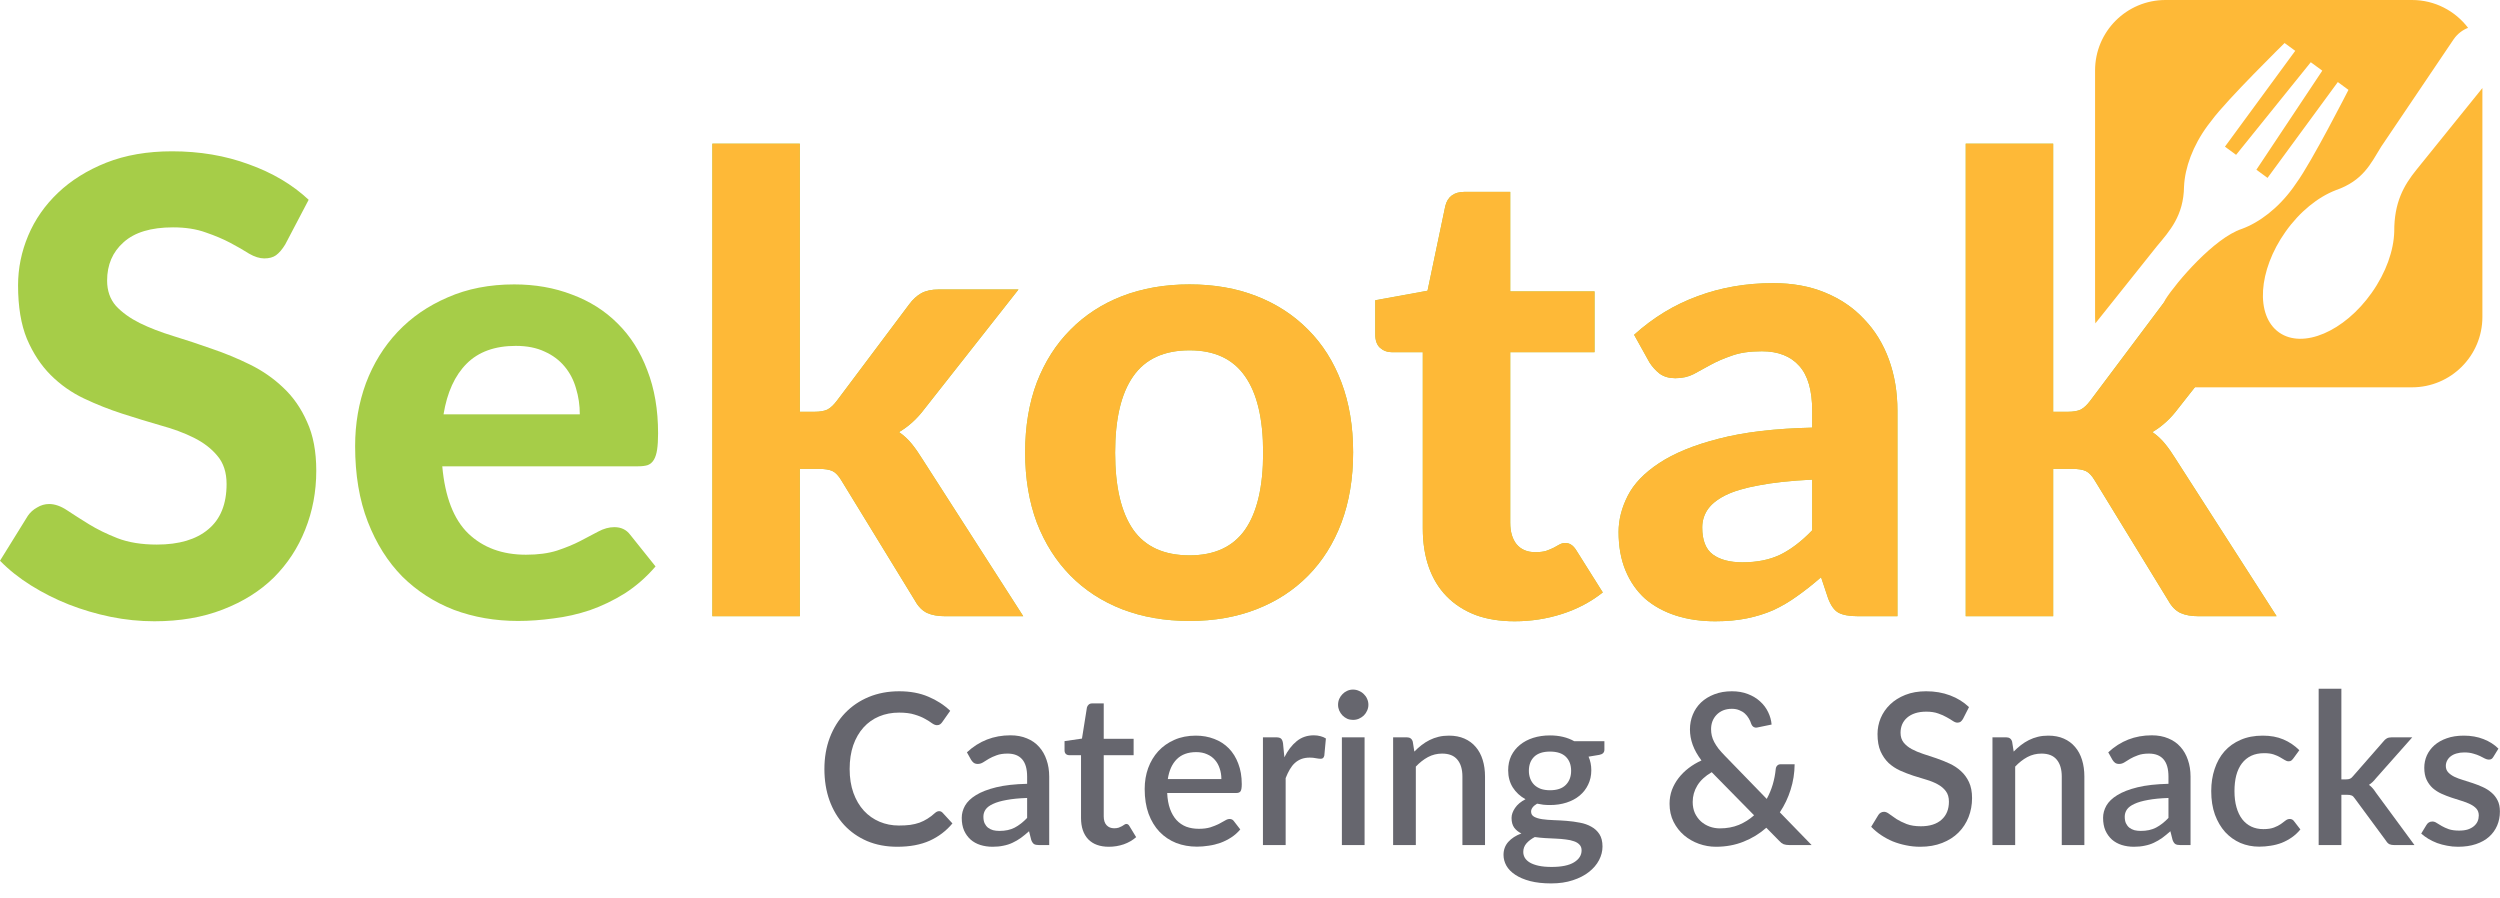 <svg width="142" height="51" viewBox="0 0 142 51" fill="none" xmlns="http://www.w3.org/2000/svg">
<path d="M53.342 46.074C53.418 46.074 53.484 46.104 53.54 46.164L54.098 46.77C53.746 47.194 53.314 47.522 52.802 47.754C52.29 47.982 51.678 48.096 50.966 48.096C50.334 48.096 49.762 47.988 49.25 47.772C48.742 47.552 48.308 47.248 47.948 46.86C47.588 46.468 47.31 46.002 47.114 45.462C46.922 44.922 46.826 44.328 46.826 43.68C46.826 43.032 46.928 42.438 47.132 41.898C47.34 41.354 47.63 40.888 48.002 40.5C48.378 40.108 48.826 39.804 49.346 39.588C49.87 39.372 50.446 39.264 51.074 39.264C51.698 39.264 52.248 39.366 52.724 39.57C53.204 39.77 53.62 40.038 53.972 40.374L53.51 41.028C53.478 41.072 53.44 41.11 53.396 41.142C53.352 41.174 53.292 41.19 53.216 41.19C53.136 41.19 53.044 41.154 52.94 41.082C52.84 41.006 52.71 40.924 52.55 40.836C52.394 40.744 52.196 40.662 51.956 40.59C51.72 40.514 51.424 40.476 51.068 40.476C50.656 40.476 50.278 40.548 49.934 40.692C49.59 40.836 49.294 41.046 49.046 41.322C48.798 41.598 48.604 41.934 48.464 42.33C48.328 42.726 48.26 43.176 48.26 43.68C48.26 44.188 48.332 44.642 48.476 45.042C48.62 45.438 48.818 45.774 49.07 46.05C49.322 46.322 49.618 46.53 49.958 46.674C50.298 46.818 50.664 46.89 51.056 46.89C51.296 46.89 51.51 46.878 51.698 46.854C51.89 46.826 52.066 46.784 52.226 46.728C52.386 46.668 52.536 46.594 52.676 46.506C52.82 46.418 52.962 46.31 53.102 46.182C53.182 46.11 53.262 46.074 53.342 46.074Z" fill="#66666E"/>
<path d="M58.341 45.324C57.881 45.34 57.493 45.378 57.177 45.438C56.861 45.494 56.605 45.568 56.409 45.66C56.213 45.748 56.071 45.854 55.983 45.978C55.899 46.102 55.857 46.238 55.857 46.386C55.857 46.53 55.879 46.654 55.923 46.758C55.971 46.858 56.035 46.942 56.115 47.01C56.199 47.074 56.295 47.122 56.403 47.154C56.515 47.182 56.637 47.196 56.769 47.196C57.105 47.196 57.393 47.134 57.633 47.01C57.877 46.882 58.113 46.698 58.341 46.458V45.324ZM54.921 42.732C55.613 42.088 56.437 41.766 57.393 41.766C57.745 41.766 58.057 41.824 58.329 41.94C58.605 42.052 58.835 42.212 59.019 42.42C59.207 42.628 59.349 42.876 59.445 43.164C59.545 43.448 59.595 43.764 59.595 44.112V48H59.019C58.895 48 58.801 47.982 58.737 47.946C58.673 47.906 58.619 47.828 58.575 47.712L58.449 47.214C58.293 47.354 58.139 47.48 57.987 47.592C57.835 47.7 57.677 47.792 57.513 47.868C57.353 47.944 57.179 48 56.991 48.036C56.807 48.076 56.603 48.096 56.379 48.096C56.131 48.096 55.899 48.062 55.683 47.994C55.471 47.926 55.287 47.824 55.131 47.688C54.975 47.548 54.851 47.376 54.759 47.172C54.671 46.968 54.627 46.728 54.627 46.452C54.627 46.216 54.689 45.986 54.813 45.762C54.941 45.538 55.149 45.338 55.437 45.162C55.729 44.982 56.111 44.834 56.583 44.718C57.059 44.602 57.645 44.536 58.341 44.52V44.112C58.341 43.672 58.247 43.344 58.059 43.128C57.871 42.912 57.595 42.804 57.231 42.804C56.983 42.804 56.775 42.836 56.607 42.9C56.439 42.96 56.293 43.026 56.169 43.098C56.045 43.17 55.935 43.238 55.839 43.302C55.743 43.362 55.641 43.392 55.533 43.392C55.445 43.392 55.369 43.37 55.305 43.326C55.245 43.278 55.195 43.22 55.155 43.152L54.921 42.732Z" fill="#66666E"/>
<path d="M62.986 48.096C62.478 48.096 62.086 47.954 61.81 47.67C61.538 47.382 61.402 46.978 61.402 46.458V42.894H60.73C60.658 42.894 60.596 42.872 60.544 42.828C60.492 42.78 60.466 42.71 60.466 42.618V42.096L61.456 41.952L61.738 40.182C61.758 40.114 61.792 40.06 61.84 40.02C61.888 39.976 61.952 39.954 62.032 39.954H62.692V41.964H64.39V42.894H62.692V46.368C62.692 46.588 62.746 46.756 62.854 46.872C62.962 46.988 63.106 47.046 63.286 47.046C63.386 47.046 63.472 47.034 63.544 47.01C63.616 46.982 63.678 46.954 63.73 46.926C63.782 46.894 63.826 46.866 63.862 46.842C63.902 46.814 63.94 46.8 63.976 46.8C64.048 46.8 64.106 46.84 64.15 46.92L64.534 47.55C64.334 47.726 64.098 47.862 63.826 47.958C63.554 48.05 63.274 48.096 62.986 48.096Z" fill="#66666E"/>
<path d="M69.374 44.25C69.374 44.034 69.342 43.834 69.278 43.65C69.218 43.462 69.128 43.3 69.008 43.164C68.888 43.024 68.738 42.916 68.558 42.84C68.382 42.76 68.178 42.72 67.946 42.72C67.478 42.72 67.11 42.854 66.842 43.122C66.574 43.39 66.404 43.766 66.332 44.25H69.374ZM66.296 45.042C66.312 45.39 66.366 45.692 66.458 45.948C66.55 46.2 66.672 46.41 66.824 46.578C66.98 46.746 67.164 46.872 67.376 46.956C67.592 47.036 67.832 47.076 68.096 47.076C68.348 47.076 68.566 47.048 68.75 46.992C68.934 46.932 69.094 46.868 69.23 46.8C69.366 46.728 69.482 46.664 69.578 46.608C69.674 46.548 69.762 46.518 69.842 46.518C69.946 46.518 70.026 46.558 70.082 46.638L70.448 47.112C70.296 47.292 70.124 47.444 69.932 47.568C69.74 47.692 69.536 47.794 69.32 47.874C69.104 47.95 68.882 48.004 68.654 48.036C68.426 48.072 68.204 48.09 67.988 48.09C67.564 48.09 67.17 48.02 66.806 47.88C66.446 47.736 66.132 47.526 65.864 47.25C65.6 46.974 65.392 46.632 65.24 46.224C65.092 45.816 65.018 45.346 65.018 44.814C65.018 44.39 65.084 43.994 65.216 43.626C65.352 43.258 65.544 42.938 65.792 42.666C66.044 42.394 66.348 42.18 66.704 42.024C67.064 41.864 67.47 41.784 67.922 41.784C68.298 41.784 68.646 41.846 68.966 41.97C69.286 42.09 69.562 42.268 69.794 42.504C70.026 42.74 70.206 43.03 70.334 43.374C70.466 43.714 70.532 44.102 70.532 44.538C70.532 44.738 70.51 44.872 70.466 44.94C70.422 45.008 70.342 45.042 70.226 45.042H66.296Z" fill="#66666E"/>
<path d="M72.953 43.014C73.145 42.626 73.377 42.322 73.649 42.102C73.921 41.878 74.247 41.766 74.627 41.766C74.759 41.766 74.883 41.782 74.999 41.814C75.115 41.842 75.219 41.886 75.311 41.946L75.221 42.918C75.205 42.986 75.179 43.034 75.143 43.062C75.111 43.086 75.067 43.098 75.011 43.098C74.951 43.098 74.865 43.088 74.753 43.068C74.641 43.044 74.523 43.032 74.399 43.032C74.219 43.032 74.059 43.058 73.919 43.11C73.783 43.162 73.659 43.238 73.547 43.338C73.439 43.438 73.343 43.56 73.259 43.704C73.175 43.848 73.097 44.012 73.025 44.196V48H71.735V41.88H72.485C72.621 41.88 72.715 41.906 72.767 41.958C72.819 42.006 72.855 42.092 72.875 42.216L72.953 43.014Z" fill="#66666E"/>
<path d="M77.508 41.88V48H76.219V41.88H77.508ZM77.725 40.032C77.725 40.148 77.701 40.258 77.653 40.362C77.609 40.466 77.546 40.558 77.466 40.638C77.386 40.714 77.293 40.776 77.184 40.824C77.081 40.868 76.969 40.89 76.849 40.89C76.733 40.89 76.623 40.868 76.519 40.824C76.418 40.776 76.331 40.714 76.254 40.638C76.178 40.558 76.117 40.466 76.069 40.362C76.025 40.258 76.002 40.148 76.002 40.032C76.002 39.912 76.025 39.8 76.069 39.696C76.117 39.592 76.178 39.502 76.254 39.426C76.331 39.346 76.418 39.284 76.519 39.24C76.623 39.192 76.733 39.168 76.849 39.168C76.969 39.168 77.081 39.192 77.184 39.24C77.293 39.284 77.386 39.346 77.466 39.426C77.546 39.502 77.609 39.592 77.653 39.696C77.701 39.8 77.725 39.912 77.725 40.032Z" fill="#66666E"/>
<path d="M80.335 42.69C80.467 42.554 80.603 42.432 80.743 42.324C80.887 42.212 81.039 42.116 81.199 42.036C81.359 41.956 81.529 41.894 81.709 41.85C81.889 41.806 82.085 41.784 82.297 41.784C82.633 41.784 82.927 41.84 83.179 41.952C83.435 42.064 83.649 42.222 83.821 42.426C83.997 42.63 84.129 42.876 84.217 43.164C84.305 43.448 84.349 43.762 84.349 44.106V48H83.065V44.106C83.065 43.694 82.969 43.374 82.777 43.146C82.589 42.918 82.301 42.804 81.913 42.804C81.625 42.804 81.357 42.87 81.109 43.002C80.865 43.134 80.635 43.314 80.419 43.542V48H79.129V41.88H79.909C80.085 41.88 80.197 41.962 80.245 42.126L80.335 42.69Z" fill="#66666E"/>
<path d="M88.04 44.886C88.44 44.886 88.74 44.784 88.94 44.58C89.14 44.376 89.24 44.11 89.24 43.782C89.24 43.446 89.14 43.18 88.94 42.984C88.74 42.788 88.44 42.69 88.04 42.69C87.644 42.69 87.344 42.788 87.14 42.984C86.94 43.18 86.84 43.446 86.84 43.782C86.84 43.942 86.866 44.09 86.918 44.226C86.97 44.362 87.046 44.48 87.146 44.58C87.246 44.676 87.37 44.752 87.518 44.808C87.67 44.86 87.844 44.886 88.04 44.886ZM89.834 48.3C89.834 48.164 89.794 48.056 89.714 47.976C89.638 47.892 89.534 47.828 89.402 47.784C89.27 47.736 89.116 47.702 88.94 47.682C88.764 47.658 88.576 47.642 88.376 47.634C88.18 47.622 87.978 47.612 87.77 47.604C87.566 47.592 87.368 47.572 87.176 47.544C86.984 47.644 86.826 47.764 86.702 47.904C86.582 48.044 86.522 48.206 86.522 48.39C86.522 48.51 86.552 48.622 86.612 48.726C86.676 48.83 86.772 48.92 86.9 48.996C87.032 49.072 87.198 49.132 87.398 49.176C87.602 49.22 87.846 49.242 88.13 49.242C88.698 49.242 89.124 49.154 89.408 48.978C89.692 48.802 89.834 48.576 89.834 48.3ZM91.13 42.102V42.582C91.13 42.742 91.034 42.84 90.842 42.876L90.23 42.978C90.334 43.21 90.386 43.468 90.386 43.752C90.386 44.052 90.326 44.324 90.206 44.568C90.09 44.812 89.928 45.02 89.72 45.192C89.512 45.364 89.264 45.496 88.976 45.588C88.688 45.68 88.376 45.726 88.04 45.726C87.912 45.726 87.786 45.72 87.662 45.708C87.542 45.692 87.424 45.672 87.308 45.648C87.192 45.716 87.106 45.788 87.05 45.864C86.994 45.94 86.966 46.018 86.966 46.098C86.966 46.23 87.024 46.328 87.14 46.392C87.256 46.456 87.408 46.502 87.596 46.53C87.788 46.558 88.006 46.576 88.25 46.584C88.494 46.592 88.742 46.606 88.994 46.626C89.246 46.646 89.494 46.68 89.738 46.728C89.982 46.772 90.198 46.848 90.386 46.956C90.578 47.06 90.732 47.202 90.848 47.382C90.964 47.562 91.022 47.796 91.022 48.084C91.022 48.348 90.956 48.606 90.824 48.858C90.692 49.11 90.5 49.334 90.248 49.53C90 49.726 89.696 49.882 89.336 49.998C88.976 50.118 88.566 50.178 88.106 50.178C87.65 50.178 87.252 50.134 86.912 50.046C86.576 49.958 86.294 49.838 86.066 49.686C85.842 49.538 85.674 49.366 85.562 49.17C85.454 48.974 85.4 48.77 85.4 48.558C85.4 48.27 85.49 48.024 85.67 47.82C85.854 47.616 86.102 47.456 86.414 47.34C86.246 47.26 86.11 47.15 86.006 47.01C85.906 46.87 85.856 46.686 85.856 46.458C85.856 46.278 85.922 46.09 86.054 45.894C86.186 45.698 86.384 45.532 86.648 45.396C86.344 45.228 86.104 45.006 85.928 44.73C85.752 44.45 85.664 44.124 85.664 43.752C85.664 43.448 85.722 43.174 85.838 42.93C85.958 42.686 86.124 42.478 86.336 42.306C86.548 42.134 86.798 42.002 87.086 41.91C87.378 41.818 87.696 41.772 88.04 41.772C88.568 41.772 89.028 41.882 89.42 42.102H91.13Z" fill="#66666E"/>
<path d="M97.225 43.86C96.857 44.076 96.585 44.328 96.409 44.616C96.233 44.904 96.145 45.216 96.145 45.552C96.145 45.788 96.187 46 96.271 46.188C96.359 46.372 96.473 46.528 96.613 46.656C96.757 46.784 96.921 46.882 97.105 46.95C97.293 47.018 97.487 47.052 97.687 47.052C98.083 47.052 98.443 46.986 98.767 46.854C99.091 46.718 99.379 46.536 99.631 46.308L97.225 43.86ZM102.901 48H101.647C101.579 48 101.517 47.996 101.461 47.988C101.409 47.98 101.359 47.968 101.311 47.952C101.267 47.932 101.223 47.906 101.179 47.874C101.139 47.842 101.095 47.8 101.047 47.748L100.327 47.016C99.947 47.352 99.515 47.616 99.031 47.808C98.551 48 98.029 48.096 97.465 48.096C97.137 48.096 96.815 48.04 96.499 47.928C96.187 47.816 95.907 47.656 95.659 47.448C95.411 47.236 95.211 46.98 95.059 46.68C94.907 46.376 94.831 46.034 94.831 45.654C94.831 45.378 94.875 45.118 94.963 44.874C95.055 44.63 95.181 44.404 95.341 44.196C95.505 43.984 95.697 43.794 95.917 43.626C96.137 43.458 96.379 43.314 96.643 43.194C96.415 42.89 96.249 42.594 96.145 42.306C96.041 42.018 95.989 41.726 95.989 41.43C95.989 41.134 96.043 40.854 96.151 40.59C96.259 40.326 96.415 40.096 96.619 39.9C96.827 39.704 97.077 39.55 97.369 39.438C97.665 39.322 97.999 39.264 98.371 39.264C98.707 39.264 99.009 39.316 99.277 39.42C99.549 39.524 99.781 39.664 99.973 39.84C100.169 40.016 100.321 40.218 100.429 40.446C100.541 40.674 100.607 40.91 100.627 41.154L99.811 41.322C99.739 41.338 99.671 41.328 99.607 41.292C99.547 41.256 99.501 41.196 99.469 41.112C99.437 41.008 99.391 40.906 99.331 40.806C99.271 40.702 99.197 40.61 99.109 40.53C99.021 40.45 98.915 40.386 98.791 40.338C98.671 40.286 98.531 40.26 98.371 40.26C98.187 40.26 98.021 40.29 97.873 40.35C97.729 40.41 97.605 40.494 97.501 40.602C97.401 40.706 97.323 40.828 97.267 40.968C97.215 41.108 97.189 41.258 97.189 41.418C97.189 41.546 97.203 41.67 97.231 41.79C97.259 41.91 97.305 42.03 97.369 42.15C97.433 42.27 97.513 42.394 97.609 42.522C97.709 42.646 97.829 42.78 97.969 42.924L100.351 45.378C100.495 45.114 100.609 44.84 100.693 44.556C100.777 44.268 100.833 43.978 100.861 43.686C100.869 43.602 100.897 43.536 100.945 43.488C100.993 43.436 101.057 43.41 101.137 43.41H101.935C101.931 43.91 101.855 44.392 101.707 44.856C101.563 45.316 101.359 45.744 101.095 46.14L102.901 48Z" fill="#66666E"/>
<path d="M111.497 40.836C111.453 40.908 111.407 40.962 111.359 40.998C111.311 41.03 111.251 41.046 111.179 41.046C111.103 41.046 111.017 41.014 110.921 40.95C110.829 40.886 110.713 40.816 110.573 40.74C110.437 40.66 110.275 40.588 110.087 40.524C109.899 40.456 109.675 40.422 109.415 40.422C109.175 40.422 108.963 40.452 108.779 40.512C108.599 40.572 108.447 40.656 108.323 40.764C108.199 40.872 108.105 41 108.041 41.148C107.981 41.292 107.951 41.45 107.951 41.622C107.951 41.842 108.009 42.026 108.125 42.174C108.241 42.318 108.393 42.442 108.581 42.546C108.773 42.65 108.991 42.742 109.235 42.822C109.479 42.898 109.727 42.98 109.979 43.068C110.235 43.156 110.485 43.256 110.729 43.368C110.973 43.48 111.189 43.622 111.377 43.794C111.569 43.966 111.723 44.176 111.839 44.424C111.955 44.672 112.013 44.974 112.013 45.33C112.013 45.714 111.947 46.074 111.815 46.41C111.683 46.746 111.491 47.04 111.239 47.292C110.991 47.54 110.683 47.736 110.315 47.88C109.951 48.024 109.535 48.096 109.067 48.096C108.791 48.096 108.521 48.068 108.257 48.012C107.997 47.96 107.747 47.886 107.507 47.79C107.271 47.69 107.049 47.57 106.841 47.43C106.633 47.29 106.447 47.134 106.283 46.962L106.691 46.29C106.727 46.234 106.773 46.19 106.829 46.158C106.885 46.126 106.947 46.11 107.015 46.11C107.107 46.11 107.209 46.154 107.321 46.242C107.433 46.326 107.567 46.42 107.723 46.524C107.883 46.624 108.075 46.718 108.299 46.806C108.523 46.89 108.791 46.932 109.103 46.932C109.611 46.932 110.003 46.808 110.279 46.56C110.559 46.312 110.699 45.97 110.699 45.534C110.699 45.29 110.641 45.092 110.525 44.94C110.409 44.784 110.255 44.654 110.063 44.55C109.875 44.446 109.659 44.358 109.415 44.286C109.171 44.214 108.923 44.138 108.671 44.058C108.419 43.974 108.171 43.878 107.927 43.77C107.683 43.658 107.465 43.514 107.273 43.338C107.085 43.158 106.933 42.938 106.817 42.678C106.701 42.414 106.643 42.086 106.643 41.694C106.643 41.382 106.703 41.08 106.823 40.788C106.947 40.496 107.125 40.238 107.357 40.014C107.593 39.786 107.883 39.604 108.227 39.468C108.571 39.332 108.963 39.264 109.403 39.264C109.899 39.264 110.353 39.342 110.765 39.498C111.181 39.654 111.539 39.876 111.839 40.164L111.497 40.836Z" fill="#66666E"/>
<path d="M114.378 42.69C114.51 42.554 114.646 42.432 114.786 42.324C114.93 42.212 115.082 42.116 115.242 42.036C115.402 41.956 115.572 41.894 115.752 41.85C115.932 41.806 116.128 41.784 116.34 41.784C116.676 41.784 116.97 41.84 117.222 41.952C117.478 42.064 117.692 42.222 117.864 42.426C118.04 42.63 118.172 42.876 118.26 43.164C118.348 43.448 118.392 43.762 118.392 44.106V48H117.108V44.106C117.108 43.694 117.012 43.374 116.82 43.146C116.632 42.918 116.344 42.804 115.956 42.804C115.668 42.804 115.4 42.87 115.152 43.002C114.908 43.134 114.678 43.314 114.462 43.542V48H113.172V41.88H113.952C114.128 41.88 114.24 41.962 114.288 42.126L114.378 42.69Z" fill="#66666E"/>
<path d="M123.169 45.324C122.709 45.34 122.321 45.378 122.005 45.438C121.689 45.494 121.433 45.568 121.237 45.66C121.041 45.748 120.899 45.854 120.811 45.978C120.727 46.102 120.685 46.238 120.685 46.386C120.685 46.53 120.707 46.654 120.751 46.758C120.799 46.858 120.863 46.942 120.943 47.01C121.027 47.074 121.123 47.122 121.231 47.154C121.343 47.182 121.465 47.196 121.597 47.196C121.933 47.196 122.221 47.134 122.461 47.01C122.705 46.882 122.941 46.698 123.169 46.458V45.324ZM119.749 42.732C120.441 42.088 121.265 41.766 122.221 41.766C122.573 41.766 122.885 41.824 123.157 41.94C123.433 42.052 123.663 42.212 123.847 42.42C124.035 42.628 124.177 42.876 124.273 43.164C124.373 43.448 124.423 43.764 124.423 44.112V48H123.847C123.723 48 123.629 47.982 123.565 47.946C123.501 47.906 123.447 47.828 123.403 47.712L123.277 47.214C123.121 47.354 122.967 47.48 122.815 47.592C122.663 47.7 122.505 47.792 122.341 47.868C122.181 47.944 122.007 48 121.819 48.036C121.635 48.076 121.431 48.096 121.207 48.096C120.959 48.096 120.727 48.062 120.511 47.994C120.299 47.926 120.115 47.824 119.959 47.688C119.803 47.548 119.679 47.376 119.587 47.172C119.499 46.968 119.455 46.728 119.455 46.452C119.455 46.216 119.517 45.986 119.641 45.762C119.769 45.538 119.977 45.338 120.265 45.162C120.557 44.982 120.939 44.834 121.411 44.718C121.887 44.602 122.473 44.536 123.169 44.52V44.112C123.169 43.672 123.075 43.344 122.887 43.128C122.699 42.912 122.423 42.804 122.059 42.804C121.811 42.804 121.603 42.836 121.435 42.9C121.267 42.96 121.121 43.026 120.997 43.098C120.873 43.17 120.763 43.238 120.667 43.302C120.571 43.362 120.469 43.392 120.361 43.392C120.273 43.392 120.197 43.37 120.133 43.326C120.073 43.278 120.023 43.22 119.983 43.152L119.749 42.732Z" fill="#66666E"/>
<path d="M130.26 43.08C130.22 43.132 130.182 43.172 130.146 43.2C130.11 43.228 130.058 43.242 129.99 43.242C129.922 43.242 129.85 43.218 129.774 43.17C129.702 43.122 129.614 43.07 129.51 43.014C129.41 42.954 129.288 42.9 129.144 42.852C129 42.804 128.82 42.78 128.604 42.78C128.324 42.78 128.078 42.83 127.866 42.93C127.658 43.03 127.482 43.174 127.338 43.362C127.198 43.546 127.092 43.772 127.02 44.04C126.952 44.304 126.918 44.602 126.918 44.934C126.918 45.278 126.956 45.584 127.032 45.852C127.108 46.12 127.216 46.346 127.356 46.53C127.5 46.714 127.672 46.854 127.872 46.95C128.076 47.046 128.304 47.094 128.556 47.094C128.804 47.094 129.006 47.064 129.162 47.004C129.318 46.944 129.448 46.878 129.552 46.806C129.656 46.734 129.744 46.668 129.816 46.608C129.892 46.548 129.972 46.518 130.056 46.518C130.16 46.518 130.24 46.558 130.296 46.638L130.662 47.112C130.514 47.292 130.35 47.444 130.17 47.568C129.99 47.692 129.8 47.794 129.6 47.874C129.4 47.95 129.192 48.004 128.976 48.036C128.76 48.072 128.542 48.09 128.322 48.09C127.942 48.09 127.586 48.02 127.254 47.88C126.926 47.736 126.638 47.53 126.39 47.262C126.146 46.99 125.952 46.66 125.808 46.272C125.668 45.88 125.598 45.434 125.598 44.934C125.598 44.482 125.662 44.064 125.79 43.68C125.918 43.292 126.104 42.958 126.348 42.678C126.596 42.398 126.902 42.18 127.266 42.024C127.63 41.864 128.05 41.784 128.526 41.784C128.97 41.784 129.36 41.856 129.696 42C130.036 42.144 130.338 42.348 130.602 42.612L130.26 43.08Z" fill="#66666E"/>
<path d="M132.99 39.12V44.268H133.266C133.354 44.268 133.426 44.256 133.482 44.232C133.538 44.208 133.596 44.158 133.656 44.082L135.372 42.12C135.432 42.04 135.498 41.98 135.57 41.94C135.642 41.9 135.734 41.88 135.846 41.88H137.016L134.952 44.208C134.832 44.364 134.7 44.488 134.556 44.58C134.636 44.636 134.706 44.7 134.766 44.772C134.826 44.84 134.884 44.918 134.94 45.006L137.142 48H135.99C135.886 48 135.796 47.984 135.72 47.952C135.648 47.916 135.584 47.852 135.528 47.76L133.758 45.36C133.698 45.268 133.638 45.21 133.578 45.186C133.518 45.158 133.428 45.144 133.308 45.144H132.99V48H131.7V39.12H132.99Z" fill="#66666E"/>
<path d="M141.623 42.99C141.591 43.046 141.555 43.086 141.515 43.11C141.475 43.134 141.425 43.146 141.365 43.146C141.297 43.146 141.223 43.126 141.143 43.086C141.063 43.042 140.969 42.994 140.861 42.942C140.753 42.89 140.625 42.844 140.477 42.804C140.333 42.76 140.163 42.738 139.967 42.738C139.807 42.738 139.661 42.758 139.529 42.798C139.401 42.834 139.291 42.888 139.199 42.96C139.111 43.028 139.043 43.11 138.995 43.206C138.947 43.298 138.923 43.398 138.923 43.506C138.923 43.65 138.967 43.77 139.055 43.866C139.143 43.962 139.259 44.046 139.403 44.118C139.547 44.186 139.711 44.248 139.895 44.304C140.079 44.36 140.267 44.42 140.459 44.484C140.651 44.548 140.839 44.622 141.023 44.706C141.207 44.79 141.371 44.894 141.515 45.018C141.659 45.138 141.775 45.286 141.863 45.462C141.951 45.634 141.995 45.844 141.995 46.092C141.995 46.38 141.943 46.646 141.839 46.89C141.735 47.134 141.583 47.346 141.383 47.526C141.183 47.706 140.933 47.846 140.633 47.946C140.337 48.046 139.997 48.096 139.613 48.096C139.401 48.096 139.195 48.076 138.995 48.036C138.799 48 138.611 47.95 138.431 47.886C138.255 47.818 138.089 47.738 137.933 47.646C137.781 47.554 137.645 47.454 137.525 47.346L137.825 46.854C137.861 46.794 137.905 46.748 137.957 46.716C138.013 46.68 138.081 46.662 138.161 46.662C138.245 46.662 138.327 46.69 138.407 46.746C138.491 46.798 138.587 46.856 138.695 46.92C138.807 46.984 138.941 47.044 139.097 47.1C139.253 47.152 139.447 47.178 139.679 47.178C139.871 47.178 140.037 47.156 140.177 47.112C140.317 47.064 140.433 47 140.525 46.92C140.617 46.84 140.685 46.75 140.729 46.65C140.773 46.546 140.795 46.436 140.795 46.32C140.795 46.164 140.751 46.036 140.663 45.936C140.575 45.836 140.457 45.75 140.309 45.678C140.165 45.606 139.999 45.542 139.811 45.486C139.627 45.43 139.439 45.37 139.247 45.306C139.055 45.242 138.865 45.168 138.677 45.084C138.493 45 138.327 44.894 138.179 44.766C138.035 44.634 137.919 44.476 137.831 44.292C137.743 44.104 137.699 43.876 137.699 43.608C137.699 43.364 137.747 43.132 137.843 42.912C137.943 42.692 138.087 42.498 138.275 42.33C138.467 42.162 138.701 42.03 138.977 41.934C139.257 41.834 139.579 41.784 139.943 41.784C140.355 41.784 140.729 41.85 141.065 41.982C141.401 42.114 141.683 42.294 141.911 42.522L141.623 42.99Z" fill="#66666E"/>
<path d="M16.2 13.886C16.032 14.162 15.858 14.366 15.678 14.498C15.51 14.618 15.288 14.678 15.012 14.678C14.748 14.678 14.46 14.588 14.148 14.408C13.848 14.216 13.494 14.012 13.086 13.796C12.678 13.58 12.21 13.382 11.682 13.202C11.154 13.01 10.536 12.914 9.828 12.914C8.58 12.914 7.644 13.196 7.02 13.76C6.396 14.312 6.084 15.038 6.084 15.938C6.084 16.514 6.252 16.994 6.588 17.378C6.936 17.75 7.386 18.074 7.938 18.35C8.502 18.626 9.138 18.872 9.846 19.088C10.554 19.304 11.28 19.544 12.024 19.808C12.768 20.06 13.494 20.36 14.202 20.708C14.91 21.056 15.54 21.494 16.092 22.022C16.656 22.55 17.106 23.198 17.442 23.966C17.79 24.722 17.964 25.646 17.964 26.738C17.964 27.926 17.754 29.042 17.334 30.086C16.926 31.118 16.332 32.024 15.552 32.804C14.772 33.572 13.806 34.178 12.654 34.622C11.514 35.066 10.218 35.288 8.766 35.288C7.938 35.288 7.11 35.204 6.282 35.036C5.466 34.868 4.674 34.634 3.906 34.334C3.15 34.034 2.436 33.674 1.764 33.254C1.092 32.834 0.504 32.366 0 31.85L1.584 29.294C1.716 29.102 1.89 28.946 2.106 28.826C2.322 28.694 2.55 28.628 2.79 28.628C3.114 28.628 3.456 28.748 3.816 28.988C4.176 29.228 4.59 29.492 5.058 29.78C5.526 30.068 6.066 30.332 6.678 30.572C7.302 30.812 8.046 30.932 8.91 30.932C10.17 30.932 11.142 30.644 11.826 30.068C12.522 29.492 12.87 28.634 12.87 27.494C12.87 26.834 12.696 26.3 12.348 25.892C12.012 25.484 11.568 25.142 11.016 24.866C10.464 24.59 9.834 24.356 9.126 24.164C8.418 23.96 7.692 23.738 6.948 23.498C6.204 23.258 5.478 22.97 4.77 22.634C4.062 22.298 3.432 21.854 2.88 21.302C2.328 20.75 1.878 20.066 1.53 19.25C1.194 18.434 1.026 17.42 1.026 16.208C1.026 15.236 1.218 14.294 1.602 13.382C1.986 12.47 2.55 11.66 3.294 10.952C4.038 10.244 4.95 9.674 6.03 9.242C7.122 8.81 8.37 8.594 9.774 8.594C11.346 8.594 12.798 8.84 14.13 9.332C15.474 9.812 16.608 10.484 17.532 11.348L16.2 13.886Z" fill="#A6CD48"/>
<path d="M32.933 23.534C32.933 23.018 32.861 22.526 32.717 22.058C32.585 21.59 32.369 21.176 32.069 20.816C31.769 20.456 31.391 20.174 30.935 19.97C30.479 19.754 29.933 19.646 29.297 19.646C28.109 19.646 27.179 19.982 26.507 20.654C25.835 21.326 25.397 22.286 25.193 23.534H32.933ZM25.121 26.486C25.277 28.226 25.769 29.498 26.597 30.302C27.437 31.106 28.529 31.508 29.873 31.508C30.557 31.508 31.145 31.43 31.637 31.274C32.141 31.106 32.579 30.926 32.951 30.734C33.335 30.53 33.677 30.35 33.977 30.194C34.289 30.026 34.595 29.942 34.895 29.942C35.279 29.942 35.579 30.086 35.795 30.374L37.235 32.174C36.707 32.786 36.125 33.296 35.489 33.704C34.853 34.1 34.193 34.418 33.509 34.658C32.825 34.886 32.135 35.042 31.439 35.126C30.743 35.222 30.071 35.27 29.423 35.27C28.127 35.27 26.915 35.06 25.787 34.64C24.671 34.208 23.693 33.578 22.853 32.75C22.025 31.91 21.371 30.872 20.891 29.636C20.411 28.4 20.171 26.966 20.171 25.334C20.171 24.074 20.375 22.886 20.783 21.77C21.203 20.654 21.803 19.682 22.583 18.854C23.363 18.026 24.311 17.372 25.427 16.892C26.543 16.4 27.803 16.154 29.207 16.154C30.395 16.154 31.487 16.346 32.483 16.73C33.491 17.102 34.355 17.648 35.075 18.368C35.807 19.088 36.371 19.976 36.767 21.032C37.175 22.076 37.379 23.27 37.379 24.614C37.379 24.986 37.361 25.292 37.325 25.532C37.289 25.772 37.229 25.964 37.145 26.108C37.061 26.252 36.947 26.354 36.803 26.414C36.659 26.462 36.473 26.486 36.245 26.486H25.121Z" fill="#A6CD48"/>
<path d="M45.43 8.162V23.39H46.258C46.57 23.39 46.816 23.348 46.996 23.264C47.176 23.168 47.356 23 47.536 22.76L51.64 17.288C51.844 17.012 52.072 16.802 52.324 16.658C52.588 16.514 52.918 16.442 53.314 16.442H57.85L52.522 23.21C52.102 23.774 51.616 24.218 51.064 24.542C51.34 24.734 51.58 24.956 51.784 25.208C51.988 25.46 52.186 25.742 52.378 26.054L58.12 35H53.656C53.272 35 52.942 34.94 52.666 34.82C52.39 34.688 52.162 34.46 51.982 34.136L47.806 27.314C47.638 27.026 47.464 26.84 47.284 26.756C47.104 26.672 46.834 26.63 46.474 26.63H45.43V35H40.462V8.162H45.43Z" fill="#A6CD48"/>
<path d="M67.57 16.154C68.962 16.154 70.228 16.376 71.368 16.82C72.508 17.264 73.486 17.9 74.302 18.728C75.118 19.544 75.748 20.54 76.192 21.716C76.636 22.892 76.858 24.218 76.858 25.694C76.858 27.17 76.636 28.502 76.192 29.69C75.748 30.866 75.118 31.868 74.302 32.696C73.486 33.524 72.508 34.16 71.368 34.604C70.228 35.048 68.962 35.27 67.57 35.27C66.166 35.27 64.888 35.048 63.736 34.604C62.596 34.16 61.618 33.524 60.802 32.696C59.986 31.868 59.35 30.866 58.894 29.69C58.45 28.502 58.228 27.17 58.228 25.694C58.228 24.218 58.45 22.892 58.894 21.716C59.35 20.54 59.986 19.544 60.802 18.728C61.618 17.9 62.596 17.264 63.736 16.82C64.888 16.376 66.166 16.154 67.57 16.154ZM67.57 31.544C68.986 31.544 70.036 31.058 70.72 30.086C71.404 29.102 71.746 27.644 71.746 25.712C71.746 23.792 71.404 22.346 70.72 21.374C70.036 20.39 68.986 19.898 67.57 19.898C66.118 19.898 65.05 20.39 64.366 21.374C63.682 22.346 63.34 23.792 63.34 25.712C63.34 27.644 63.682 29.102 64.366 30.086C65.05 31.058 66.118 31.544 67.57 31.544Z" fill="#A6CD48"/>
<path d="M86.034 35.288C85.194 35.288 84.45 35.168 83.802 34.928C83.154 34.676 82.608 34.322 82.164 33.866C81.72 33.41 81.384 32.858 81.156 32.21C80.928 31.562 80.814 30.83 80.814 30.014V20.006H79.068C78.804 20.006 78.576 19.922 78.384 19.754C78.204 19.586 78.114 19.334 78.114 18.998V17.054L81.084 16.514L82.092 11.708C82.224 11.168 82.59 10.898 83.19 10.898H85.782V16.55H90.57V20.006H85.782V29.69C85.782 30.206 85.902 30.614 86.142 30.914C86.394 31.214 86.748 31.364 87.204 31.364C87.444 31.364 87.648 31.34 87.816 31.292C87.984 31.232 88.128 31.172 88.248 31.112C88.368 31.04 88.476 30.98 88.572 30.932C88.68 30.872 88.788 30.842 88.896 30.842C89.04 30.842 89.16 30.878 89.256 30.95C89.352 31.01 89.448 31.118 89.544 31.274L91.038 33.65C90.354 34.19 89.58 34.598 88.716 34.874C87.852 35.15 86.958 35.288 86.034 35.288Z" fill="#A6CD48"/>
<path d="M102.933 27.242C101.721 27.302 100.713 27.41 99.909 27.566C99.105 27.71 98.463 27.902 97.983 28.142C97.515 28.382 97.179 28.658 96.975 28.97C96.783 29.27 96.687 29.6 96.687 29.96C96.687 30.68 96.885 31.19 97.281 31.49C97.689 31.79 98.253 31.94 98.973 31.94C99.801 31.94 100.515 31.796 101.115 31.508C101.727 31.208 102.333 30.746 102.933 30.122V27.242ZM92.817 19.016C93.909 18.032 95.115 17.3 96.435 16.82C97.755 16.328 99.183 16.082 100.719 16.082C101.823 16.082 102.807 16.262 103.671 16.622C104.547 16.982 105.285 17.486 105.885 18.134C106.497 18.77 106.965 19.532 107.289 20.42C107.613 21.308 107.775 22.28 107.775 23.336V35H105.507C105.039 35 104.679 34.934 104.427 34.802C104.187 34.67 103.989 34.394 103.833 33.974L103.437 32.786C102.969 33.194 102.513 33.554 102.069 33.866C101.637 34.178 101.187 34.442 100.719 34.658C100.251 34.862 99.747 35.018 99.207 35.126C98.679 35.234 98.085 35.288 97.425 35.288C96.609 35.288 95.865 35.18 95.193 34.964C94.521 34.748 93.939 34.43 93.447 34.01C92.967 33.578 92.595 33.044 92.331 32.408C92.067 31.772 91.935 31.04 91.935 30.212C91.935 29.528 92.109 28.844 92.457 28.16C92.805 27.476 93.399 26.858 94.239 26.306C95.091 25.742 96.219 25.28 97.623 24.92C99.039 24.548 100.809 24.338 102.933 24.29V23.336C102.933 22.172 102.687 21.32 102.195 20.78C101.703 20.228 100.995 19.952 100.071 19.952C99.387 19.952 98.817 20.036 98.361 20.204C97.905 20.36 97.503 20.534 97.155 20.726C96.819 20.906 96.501 21.08 96.201 21.248C95.901 21.404 95.553 21.482 95.157 21.482C94.809 21.482 94.515 21.398 94.275 21.23C94.047 21.05 93.855 20.84 93.699 20.6L92.817 19.016Z" fill="#A6CD48"/>
<path d="M116.621 8.162V23.39H117.449C117.761 23.39 118.007 23.348 118.187 23.264C118.367 23.168 118.547 23 118.727 22.76L122.831 17.288C123.035 17.012 123.263 16.802 123.515 16.658C123.779 16.514 124.109 16.442 124.505 16.442H126.981C127.816 16.442 128.283 17.405 127.767 18.061L123.713 23.21C123.293 23.774 122.807 24.218 122.255 24.542C122.531 24.734 122.771 24.956 122.975 25.208C123.179 25.46 123.377 25.742 123.569 26.054L129.311 35H124.847C124.463 35 124.133 34.94 123.857 34.82C123.581 34.688 123.353 34.46 123.173 34.136L118.997 27.314C118.829 27.026 118.655 26.84 118.475 26.756C118.295 26.672 118.025 26.63 117.665 26.63H116.621V35H111.653V8.162H116.621Z" fill="#A6CD48"/>
<path d="M45.43 8.162V23.39H46.258C46.57 23.39 46.816 23.348 46.996 23.264C47.176 23.168 47.356 23 47.536 22.76L51.64 17.288C51.844 17.012 52.072 16.802 52.324 16.658C52.588 16.514 52.918 16.442 53.314 16.442H57.85L52.522 23.21C52.102 23.774 51.616 24.218 51.064 24.542C51.34 24.734 51.58 24.956 51.784 25.208C51.988 25.46 52.186 25.742 52.378 26.054L58.12 35H53.656C53.272 35 52.942 34.94 52.666 34.82C52.39 34.688 52.162 34.46 51.982 34.136L47.806 27.314C47.638 27.026 47.464 26.84 47.284 26.756C47.104 26.672 46.834 26.63 46.474 26.63H45.43V35H40.462V8.162H45.43Z" fill="#FEB937"/>
<path d="M67.57 16.154C68.962 16.154 70.228 16.376 71.368 16.82C72.508 17.264 73.486 17.9 74.302 18.728C75.118 19.544 75.748 20.54 76.192 21.716C76.636 22.892 76.858 24.218 76.858 25.694C76.858 27.17 76.636 28.502 76.192 29.69C75.748 30.866 75.118 31.868 74.302 32.696C73.486 33.524 72.508 34.16 71.368 34.604C70.228 35.048 68.962 35.27 67.57 35.27C66.166 35.27 64.888 35.048 63.736 34.604C62.596 34.16 61.618 33.524 60.802 32.696C59.986 31.868 59.35 30.866 58.894 29.69C58.45 28.502 58.228 27.17 58.228 25.694C58.228 24.218 58.45 22.892 58.894 21.716C59.35 20.54 59.986 19.544 60.802 18.728C61.618 17.9 62.596 17.264 63.736 16.82C64.888 16.376 66.166 16.154 67.57 16.154ZM67.57 31.544C68.986 31.544 70.036 31.058 70.72 30.086C71.404 29.102 71.746 27.644 71.746 25.712C71.746 23.792 71.404 22.346 70.72 21.374C70.036 20.39 68.986 19.898 67.57 19.898C66.118 19.898 65.05 20.39 64.366 21.374C63.682 22.346 63.34 23.792 63.34 25.712C63.34 27.644 63.682 29.102 64.366 30.086C65.05 31.058 66.118 31.544 67.57 31.544Z" fill="#FEB937"/>
<path d="M86.034 35.288C85.194 35.288 84.45 35.168 83.802 34.928C83.154 34.676 82.608 34.322 82.164 33.866C81.72 33.41 81.384 32.858 81.156 32.21C80.928 31.562 80.814 30.83 80.814 30.014V20.006H79.068C78.804 20.006 78.576 19.922 78.384 19.754C78.204 19.586 78.114 19.334 78.114 18.998V17.054L81.084 16.514L82.092 11.708C82.224 11.168 82.59 10.898 83.19 10.898H85.782V16.55H90.57V20.006H85.782V29.69C85.782 30.206 85.902 30.614 86.142 30.914C86.394 31.214 86.748 31.364 87.204 31.364C87.444 31.364 87.648 31.34 87.816 31.292C87.984 31.232 88.128 31.172 88.248 31.112C88.368 31.04 88.476 30.98 88.572 30.932C88.68 30.872 88.788 30.842 88.896 30.842C89.04 30.842 89.16 30.878 89.256 30.95C89.352 31.01 89.448 31.118 89.544 31.274L91.038 33.65C90.354 34.19 89.58 34.598 88.716 34.874C87.852 35.15 86.958 35.288 86.034 35.288Z" fill="#FEB937"/>
<path d="M102.933 27.242C101.721 27.302 100.713 27.41 99.909 27.566C99.105 27.71 98.463 27.902 97.983 28.142C97.515 28.382 97.179 28.658 96.975 28.97C96.783 29.27 96.687 29.6 96.687 29.96C96.687 30.68 96.885 31.19 97.281 31.49C97.689 31.79 98.253 31.94 98.973 31.94C99.801 31.94 100.515 31.796 101.115 31.508C101.727 31.208 102.333 30.746 102.933 30.122V27.242ZM92.817 19.016C93.909 18.032 95.115 17.3 96.435 16.82C97.755 16.328 99.183 16.082 100.719 16.082C101.823 16.082 102.807 16.262 103.671 16.622C104.547 16.982 105.285 17.486 105.885 18.134C106.497 18.77 106.965 19.532 107.289 20.42C107.613 21.308 107.775 22.28 107.775 23.336V35H105.507C105.039 35 104.679 34.934 104.427 34.802C104.187 34.67 103.989 34.394 103.833 33.974L103.437 32.786C102.969 33.194 102.513 33.554 102.069 33.866C101.637 34.178 101.187 34.442 100.719 34.658C100.251 34.862 99.747 35.018 99.207 35.126C98.679 35.234 98.085 35.288 97.425 35.288C96.609 35.288 95.865 35.18 95.193 34.964C94.521 34.748 93.939 34.43 93.447 34.01C92.967 33.578 92.595 33.044 92.331 32.408C92.067 31.772 91.935 31.04 91.935 30.212C91.935 29.528 92.109 28.844 92.457 28.16C92.805 27.476 93.399 26.858 94.239 26.306C95.091 25.742 96.219 25.28 97.623 24.92C99.039 24.548 100.809 24.338 102.933 24.29V23.336C102.933 22.172 102.687 21.32 102.195 20.78C101.703 20.228 100.995 19.952 100.071 19.952C99.387 19.952 98.817 20.036 98.361 20.204C97.905 20.36 97.503 20.534 97.155 20.726C96.819 20.906 96.501 21.08 96.201 21.248C95.901 21.404 95.553 21.482 95.157 21.482C94.809 21.482 94.515 21.398 94.275 21.23C94.047 21.05 93.855 20.84 93.699 20.6L92.817 19.016Z" fill="#FEB937"/>
<path d="M116.621 8.162V23.39H117.449C117.761 23.39 118.007 23.348 118.187 23.264C118.367 23.168 118.547 23 118.727 22.76L122.831 17.288C123.035 17.012 123.263 16.802 123.515 16.658C123.779 16.514 124.109 16.442 124.505 16.442H126.981C127.816 16.442 128.283 17.405 127.767 18.061L123.713 23.21C123.293 23.774 122.807 24.218 122.255 24.542C122.531 24.734 122.771 24.956 122.975 25.208C123.179 25.46 123.377 25.742 123.569 26.054L129.311 35H124.847C124.463 35 124.133 34.94 123.857 34.82C123.581 34.688 123.353 34.46 123.173 34.136L118.997 27.314C118.829 27.026 118.655 26.84 118.475 26.756C118.295 26.672 118.025 26.63 117.665 26.63H116.621V35H111.653V8.162H116.621Z" fill="#FEB937"/>
<path fill-rule="evenodd" clip-rule="evenodd" d="M119 4C119 1.791 120.791 0 123 0H137C138.301 0 139.456 0.621 140.187 1.582C139.876 1.701 139.589 1.917 139.375 2.22L135.252 8.33C134.646 9.316 134.226 10.262 132.661 10.807C131.664 11.194 130.629 12.015 129.813 13.169C128.259 15.368 128.097 17.925 129.45 18.882C130.803 19.838 133.16 18.831 134.713 16.631C135.529 15.478 135.962 14.231 135.993 13.162C135.985 11.504 136.527 10.541 137.255 9.64L141 5.002V18C141 20.209 139.209 22 137 22H123C121.958 22 121.008 21.601 120.296 20.948C120.699 20.869 121.086 20.632 121.36 20.258L123 17C123.623 16.025 125.763 13.518 127.338 13C128.342 12.631 129.392 11.829 130.227 10.689C130.265 10.638 130.3 10.586 130.336 10.534C130.371 10.482 130.405 10.431 130.442 10.381C131.301 9.21 133.393 5.105 133.393 5.105L132.788 4.661L128.796 10.104L128.163 9.64L131.906 4.014L131.26 3.54L131.252 3.535L127.01 8.795L126.377 8.33L130.369 2.887L129.764 2.444C129.764 2.444 126.477 5.672 125.618 6.844C125.582 6.893 125.543 6.942 125.505 6.991C125.466 7.04 125.427 7.09 125.389 7.141C124.553 8.28 124.103 9.523 124.053 10.591C124.032 12.248 123.243 13.113 122.5 14L119.017 18.367C119.006 18.246 119 18.124 119 18V4Z" fill="#FEB937"/>
</svg>
